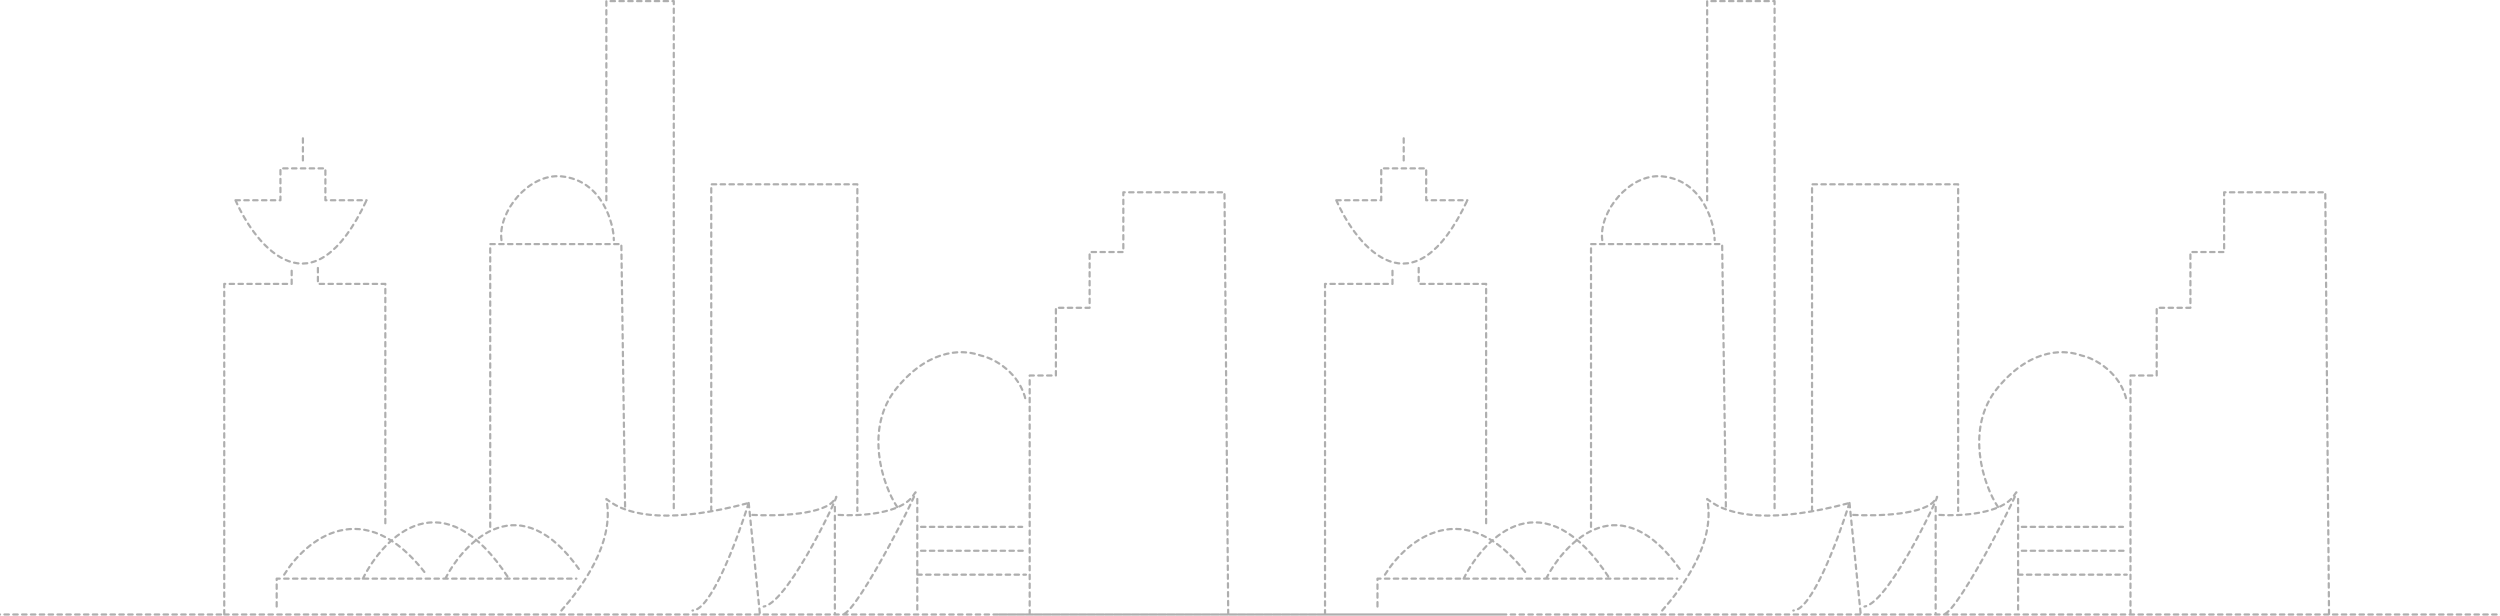 <svg width="2262" height="557" viewBox="0 0 2262 557" fill="none" xmlns="http://www.w3.org/2000/svg">
<path d="M1927.65 555.994V339.762H1951.38V278.496H1981.89V228.042H2012.39V173.984H2103.91L2107.3 555.994M1829.36 476.71H1920.88M1829.36 498.333H1924.27M1825.97 519.956H1924.27M1754.79 465.903C1772.87 467.105 1811.73 465.183 1822.58 447.884C1836.14 426.261 1771.74 556 1758.18 556M1825.97 451.484V552.392M1751.39 458.688V555.993M1676.82 465.899C1698.29 467.1 1743.26 465.899 1751.39 451.484C1761.56 433.464 1710.72 545.184 1686.99 548.788M1544.63 181.193V1H1605.64V462.295M1439.55 476.711V220.837H1558.19L1561.58 458.692M1449.72 217.233C1446.33 192.006 1474.12 156.687 1503.95 159.57C1541.24 163.174 1551.41 202.818 1551.41 217.233M1246.34 548.789V523.562H1517.51M1253.12 519.958C1272.33 488.725 1324.98 444.998 1381.93 519.958M1209.06 181.192H1249.74V152.361H1290.41V181.192H1327.7M1270.08 145.154V123.53M904 555.994H1198.89M1198.89 555.994H2354.74M1198.89 555.994V256.874H1259.91V242.458M1283.63 242.458V256.874H1344.65V476.709M1209.06 181.193C1228.27 224.439 1278.89 284.984 1327.7 181.193M1324.31 523.56C1343.51 485.118 1396.84 431.301 1456.5 523.56M1398.88 523.56C1416.96 488.723 1466.67 438.509 1520.9 516.353M1503.95 552.392C1520.9 533.171 1552.76 491.847 1544.63 451.484C1564.97 468.302 1605.64 473.107 1673.43 455.088M1673.43 455.088C1662.13 491.126 1638.86 552.392 1622.59 552.392M1673.43 455.088L1683.6 555.995M1639.54 462.293V166.776H1771.73V462.293M1807.77 458.69C1794.95 439.779 1777 387.451 1807.77 350.575C1839.52 312.518 1870.77 317.017 1883.59 321.745C1895.34 324.109 1919.16 337.423 1924.29 362.953M931.653 555.994V339.762H955.38V278.496H985.886V228.042H1016.39V173.984H1107.91L1111.3 555.994M833.357 476.71H924.875M833.357 498.333H928.265M829.967 519.956H928.265M758.788 465.903C776.865 467.105 815.733 465.183 826.579 447.884C840.137 426.261 775.736 556 762.177 556M829.967 451.484V552.392M755.393 458.688V555.993M680.822 465.899C702.289 467.1 747.258 465.899 755.393 451.484C765.561 433.464 714.718 545.184 690.991 548.788M548.631 181.193V1H609.644V462.295M443.551 476.711V220.837H562.186L565.576 458.692M453.72 217.233C450.33 192.006 478.124 156.687 507.953 159.57C545.238 163.174 555.407 202.818 555.407 217.233M250.344 548.789V523.562H521.511M257.123 519.958C276.331 488.725 328.982 444.998 385.927 519.958M213.064 181.192H253.739V152.361H294.414V181.192H331.7M274.077 145.154V123.53M-92 555.994H202.893M202.893 555.994H1358.74M202.893 555.994V256.874H263.906V242.458M287.633 242.458V256.874H348.645V476.709M213.062 181.193C232.27 224.439 282.887 284.984 331.697 181.193M328.306 523.56C347.513 485.118 400.843 431.301 460.499 523.56M402.88 523.56C420.958 488.723 470.671 438.509 524.905 516.353M507.953 552.392C524.901 533.171 556.763 491.847 548.628 451.484C568.966 468.302 609.64 473.107 677.432 455.088M677.432 455.088C666.133 491.126 642.858 552.392 626.588 552.392M677.432 455.088L687.6 555.995M643.538 462.293V166.776H775.732V462.293M811.768 458.69C798.947 439.779 780.997 387.451 811.768 350.575C843.523 312.518 874.767 317.017 887.588 321.745C899.34 324.109 923.159 337.423 928.287 362.953" stroke="#AEAEAE" stroke-width="2" stroke-linecap="round" stroke-linejoin="round" stroke-dasharray="4 4"/>
</svg>
